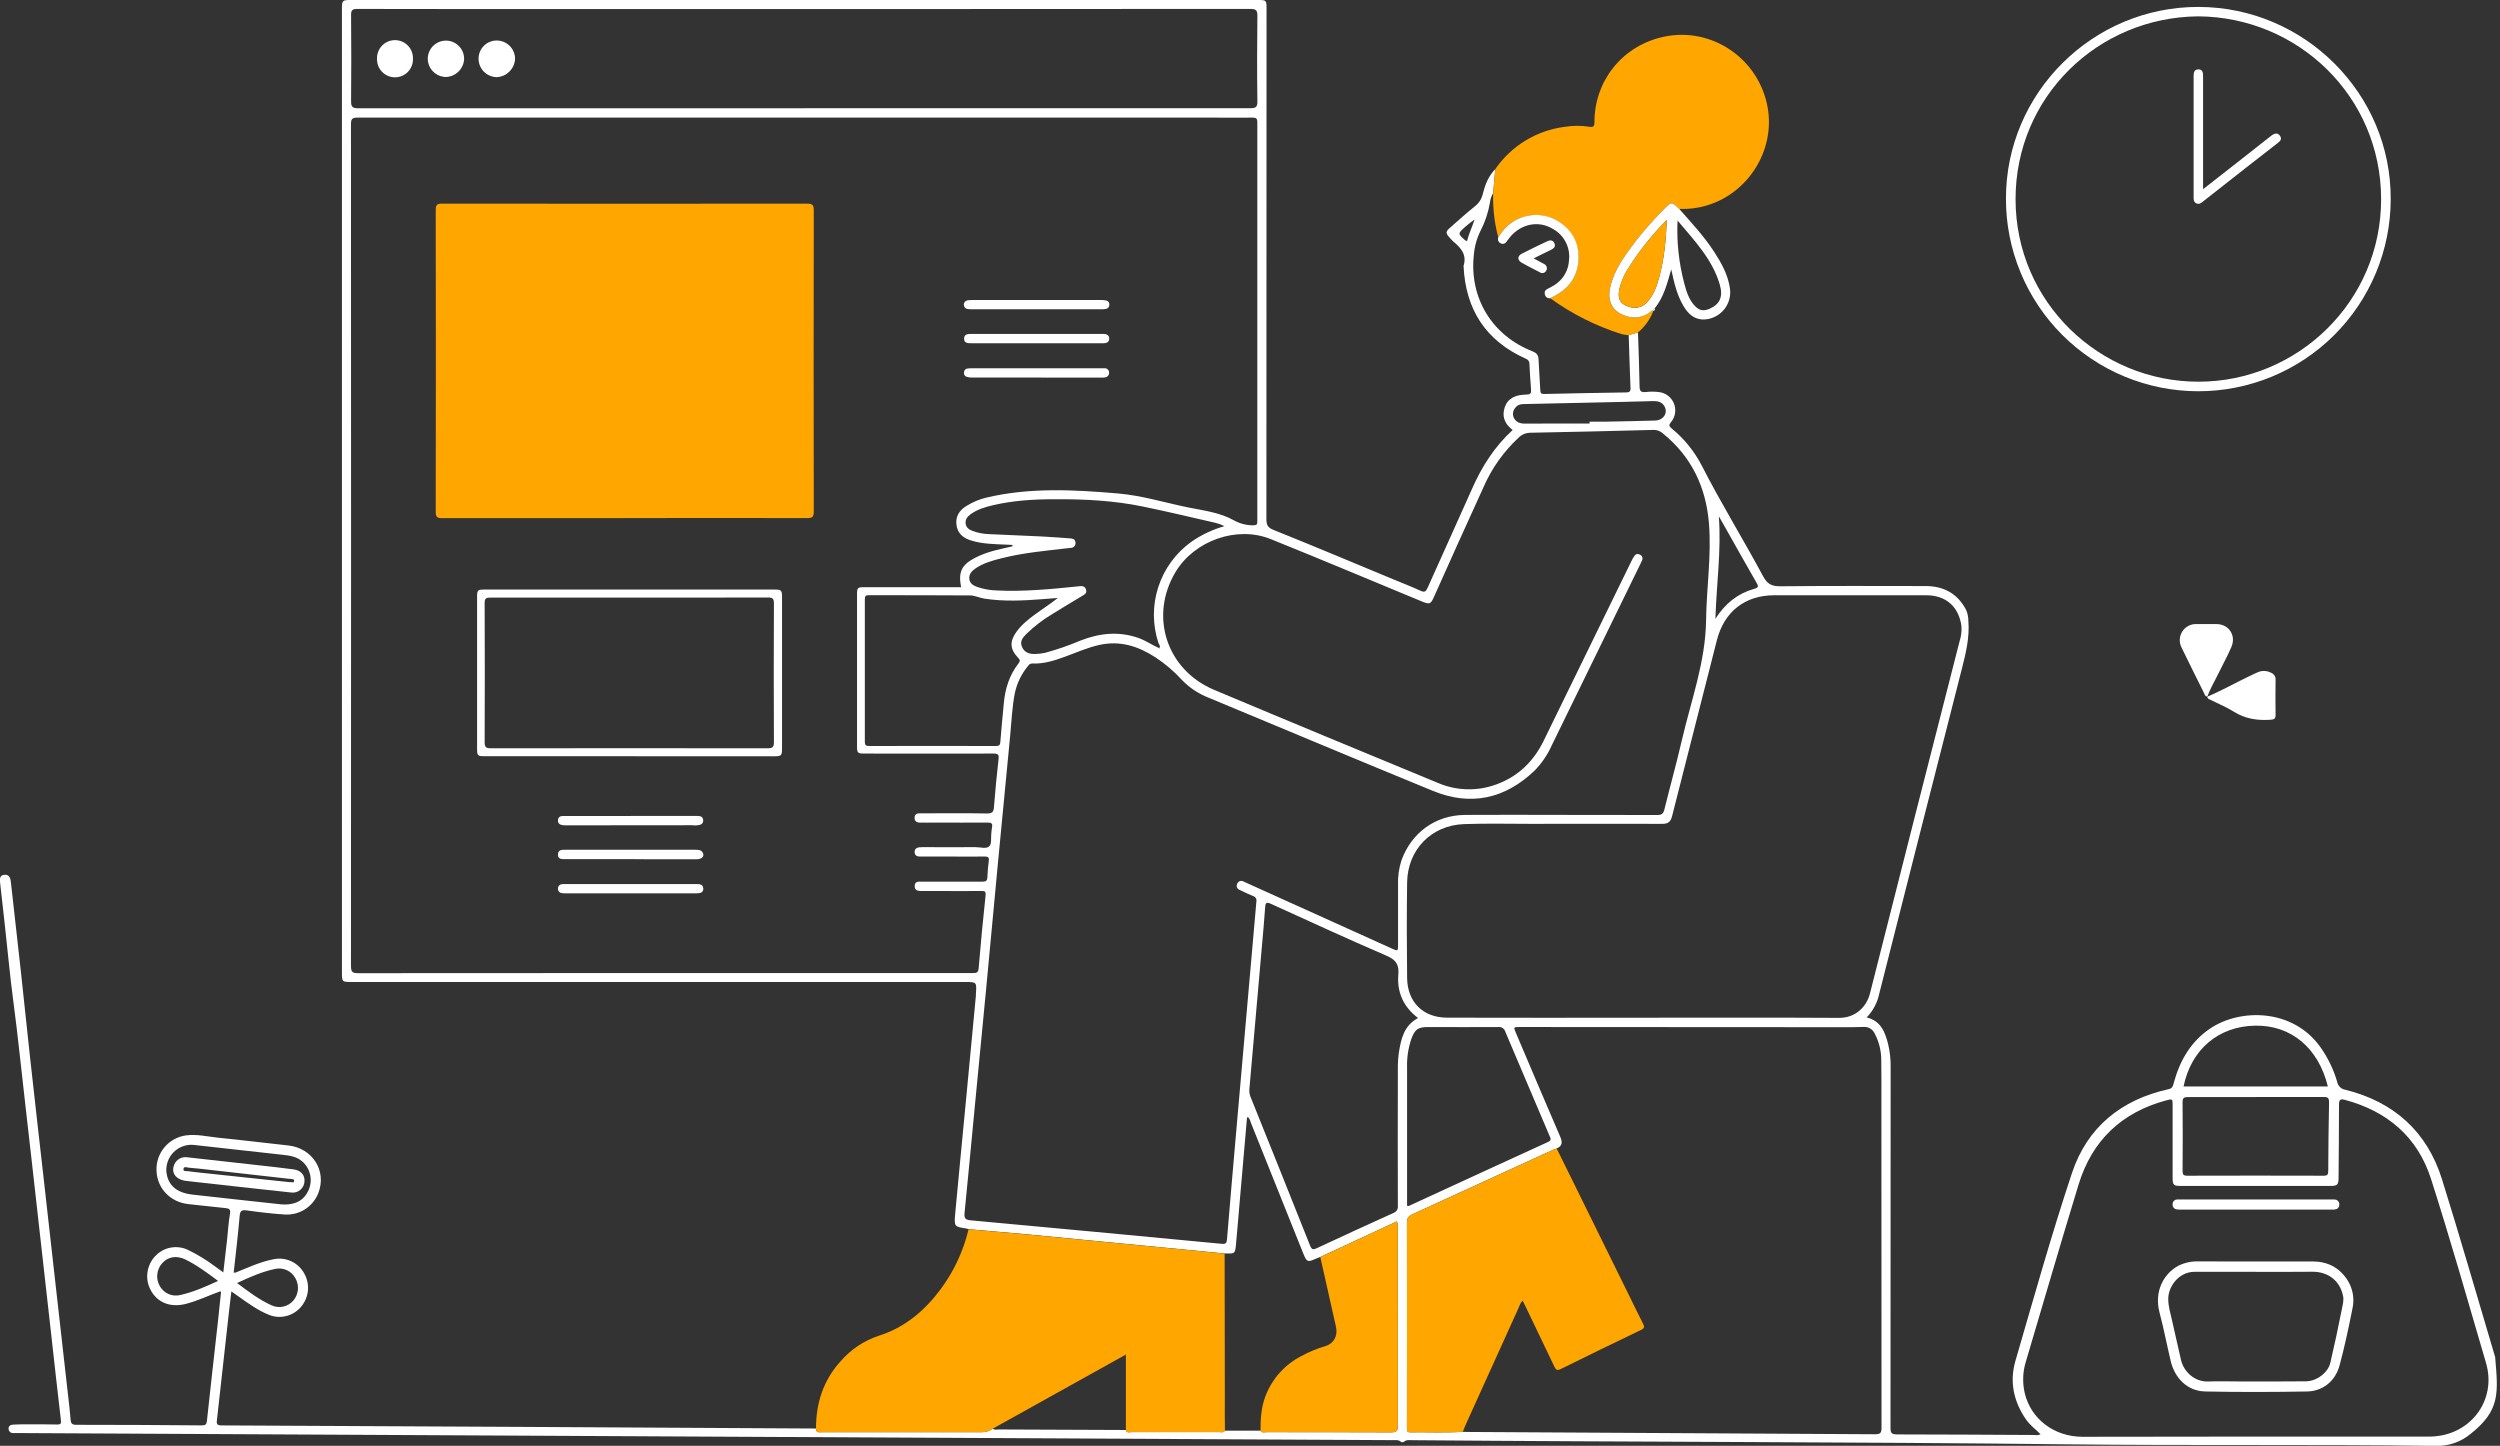 <svg width="600" height="347" viewBox="0 0 600 347" fill="none" xmlns="http://www.w3.org/2000/svg">
<rect x="0" y="0" width="600" height="347" fill="#333333" stroke="none"/>
<g clip-path="url(#clip0_1_82)">
<path d="M393.119 79.785C393.257 84.112 393.429 88.438 393.5 92.764C393.5 93.869 393.865 94.195 394.944 94.09C395.996 93.966 397.06 93.966 398.112 94.09C398.909 94.176 399.667 94.476 400.307 94.959C400.946 95.442 401.442 96.089 401.742 96.832C402.042 97.575 402.134 98.385 402.009 99.176C401.884 99.967 401.546 100.709 401.031 101.323C400.478 102.025 400.534 102.279 401.203 102.837C404.175 105.266 406.62 108.273 408.391 111.677C413.008 120.733 418.344 129.358 423.165 138.337C424.155 140.182 425.239 140.724 427.285 140.707C438.896 140.591 450.508 140.635 462.12 140.652C466.482 140.652 469.833 142.442 471.884 146.415C472.224 147.217 472.401 148.08 472.404 148.951C472.741 152.968 471.801 156.791 470.817 160.632C464.182 186.597 457.578 212.566 451.006 238.538C450.556 240.664 449.516 242.619 448.003 244.18C451.459 245.036 452.427 247.76 453.156 250.606C453.598 252.49 453.799 254.423 453.754 256.357C453.754 285.133 453.743 313.905 453.72 342.674C453.72 343.895 453.975 344.259 455.263 344.259C466.272 344.259 477.286 344.348 488.295 344.397C488.783 344.487 489.286 344.427 489.739 344.226C488.572 343.038 487.234 342.077 486.288 340.729C483.253 336.386 482.246 331.595 483.717 326.556C488.102 311.505 492.326 296.394 497.275 281.52C500.924 270.541 509.091 263.916 520.443 261.408C521.433 261.192 521.516 260.601 521.698 259.916C523.152 254.556 525.773 249.97 530.49 246.81C537.75 241.964 550.279 242.08 556.837 251.23C558.659 253.779 560.039 256.616 560.918 259.623C561.005 260.115 561.247 260.567 561.607 260.913C561.968 261.26 562.429 261.483 562.925 261.551C574.536 264.452 582.493 271.569 586.076 283.017C590.5 297.184 594.597 311.467 598.838 325.705C599.535 334.176 600.165 338.469 592.877 344.182C590.61 346.053 587.75 347.058 584.81 347.016C555.283 346.619 525.746 346.978 496.219 346.641C443.795 346.038 391.372 346.088 338.954 345.646C338.279 345.646 337.582 345.492 336.98 346C336.849 346.101 336.685 346.151 336.52 346.14C336.355 346.129 336.2 346.057 336.084 345.939C335.597 345.525 335.039 345.641 334.503 345.635L4.163 343.933C3.843 343.933 3.522 343.933 3.196 343.933C3.057 343.945 2.918 343.93 2.785 343.887C2.653 343.845 2.53 343.776 2.424 343.685C2.319 343.595 2.232 343.484 2.17 343.36C2.108 343.235 2.071 343.1 2.062 342.961C1.99 342.243 2.516 341.95 3.091 341.911C4.329 341.834 5.573 341.834 6.818 341.834C9.118 341.834 11.424 341.834 13.729 341.883C14.509 341.883 14.725 341.712 14.619 340.867C13.801 333.927 13.038 326.982 12.264 320.036C11.21 310.614 10.152 301.197 9.09 291.786C8.122 283.188 7.177 274.596 6.176 266.005C5.175 257.413 4.329 248.81 3.19 240.235C2.372 234.09 1.813 227.908 1.133 221.747C0.768 218.432 0.387 215.172 0.027 211.884C-0.072 210.989 -0.122 210.006 1.133 209.945C2.389 209.884 2.521 210.934 2.626 211.851C3.437 219.016 4.239 226.182 5.032 233.35C5.795 240.345 6.502 247.34 7.276 254.346C8.316 263.811 9.4 273.27 10.467 282.735C11.429 291.285 12.389 299.832 13.348 308.378C14.325 317.064 15.303 325.75 16.284 334.435C16.521 336.535 16.792 338.635 16.947 340.74C17.014 341.679 17.345 341.95 18.28 341.955C28.321 341.955 38.364 342.001 48.409 342.093C49.25 342.093 49.57 341.928 49.664 340.988C50.516 332.982 51.434 324.965 52.324 316.987C52.578 314.699 52.805 312.412 53.043 310.13L53.01 309.787L52.822 309.931C50.107 310.909 47.497 312.174 44.694 312.909C40.552 314.014 37.129 312.356 35.725 308.649C35.274 307.362 35.206 305.971 35.527 304.646C35.849 303.321 36.548 302.116 37.538 301.179C38.509 300.254 39.733 299.639 41.054 299.412C42.376 299.185 43.735 299.355 44.959 299.902C47.324 301.034 49.571 302.398 51.666 303.974C52.258 304.394 52.844 304.831 53.596 305.378C53.911 302.643 54.215 300.068 54.502 297.493C54.735 295.438 54.829 293.36 55.194 291.327C55.398 290.183 54.967 290.029 54.088 289.94C51.157 289.653 48.232 289.288 45.302 288.995C40.878 288.548 37.688 285.216 37.561 280.912C37.487 278.891 38.163 276.915 39.459 275.362C40.755 273.81 42.58 272.791 44.583 272.502C47.215 272.127 49.814 272.795 52.412 273.055C58.003 273.607 63.571 274.309 69.155 274.906C74.983 275.53 78.461 280.984 76.415 286.299C75.808 287.879 74.721 289.229 73.307 290.161C71.893 291.092 70.223 291.558 68.53 291.493C65.456 291.305 62.387 290.94 59.335 290.515C58.069 290.332 57.627 290.476 57.51 291.879C57.14 296.3 56.593 300.72 56.111 305.179C55.935 305.494 56.012 305.61 56.366 305.494C59.473 304.24 62.509 302.797 65.843 302.179C67.231 301.931 68.661 302.121 69.936 302.722C71.212 303.323 72.268 304.305 72.959 305.533C73.689 306.768 74.02 308.198 73.909 309.629C73.797 311.059 73.247 312.42 72.335 313.528C71.45 314.63 70.242 315.427 68.879 315.806C67.517 316.185 66.07 316.126 64.743 315.638C61.978 314.566 59.59 312.815 57.19 311.113C56.703 310.771 56.228 310.417 55.531 309.931C55.321 311.715 55.122 313.329 54.939 314.948C53.981 323.538 53.024 332.131 52.07 340.729C51.97 341.607 51.948 342.093 53.175 342.099C100.728 342.32 148.28 342.569 195.832 342.845C195.832 343.95 196.64 343.723 197.287 343.723C210.07 343.723 222.856 343.723 235.644 343.723C236.592 343.747 237.52 343.442 238.27 342.861C238.701 343.281 239.232 343.071 239.713 343.071C249.876 343.127 260.041 343.169 270.207 343.198C270.423 344.022 271.098 343.69 271.579 343.696C278.583 343.696 285.586 343.696 292.59 343.696C293.066 343.696 293.619 343.9 293.978 343.364H302.515C302.908 343.955 303.516 343.712 304.03 343.718C313.983 343.718 323.936 343.718 333.856 343.762C335.254 343.762 335.514 343.326 335.487 342.049C335.442 326.23 335.487 310.411 335.454 294.592C335.552 294.098 335.47 293.584 335.221 293.145L316.869 301.676C316.532 301.808 316.184 301.919 315.852 302.068C313.828 302.985 313.64 302.908 312.811 300.902C308.609 290.404 304.403 279.906 300.193 269.408C300.081 268.895 299.831 268.423 299.469 268.043C299.352 268.226 299.275 268.292 299.27 268.364C298.694 274.917 298.125 281.47 297.561 288.023C297.246 291.642 296.958 295.261 296.616 298.88C296.433 300.797 296.289 300.891 294.404 300.825C294.221 300.825 294.039 300.825 293.851 300.825C289.796 300.427 285.728 300.029 281.648 299.632L262.295 297.764C256.948 297.25 251.601 296.709 246.26 296.211C241.643 295.78 237.02 295.388 232.398 294.985C232.272 294.928 232.14 294.886 232.005 294.858C229.041 294.399 228.975 294.394 229.241 291.349C230.098 282.05 231.01 272.756 231.895 263.457C232.669 255.302 233.441 247.149 234.211 238.997C234.211 238.859 234.211 238.721 234.211 238.582C234.427 235.676 234.427 235.676 231.557 235.676H84.416C82.083 235.676 82.061 235.676 82.061 233.256V2.116C82.061 0.105 82.166 0 84.167 0H301.868C303.925 0 303.969 0.05 303.969 2.089C303.969 42.92 303.958 83.754 303.936 124.59C303.936 126.032 304.268 126.629 305.695 127.203C315.349 131.071 324.931 135.116 334.541 139.099C336.664 139.983 338.821 140.807 340.905 141.774C341.868 142.221 342.21 142.011 342.614 141.094C346.175 133.116 349.802 125.181 353.352 117.181C355.68 111.898 358.732 107.158 363.034 103.202C361.464 101.986 360.568 100.494 360.938 98.511C361.375 96.151 363.05 94.853 365.682 94.737C367.562 94.659 367.546 94.659 367.402 92.753C367.264 90.963 367.142 89.173 367.07 87.383C367.083 87.092 367 86.806 366.833 86.568C366.666 86.33 366.425 86.154 366.147 86.068C356.587 81.785 351.771 74.304 351.256 63.933C351.248 63.888 351.248 63.841 351.256 63.795C352.086 61.16 350.648 59.491 348.801 57.977C348.498 57.696 348.214 57.395 347.95 57.076C346.91 55.971 346.916 55.601 348.044 54.618C350.018 52.894 351.959 51.12 354.01 49.485C354.95 48.756 355.605 47.722 355.862 46.562C356.415 44.352 357.217 42.269 358.859 40.6L358.362 46.341C357.933 47.047 357.667 47.84 357.582 48.661C357.179 51.01 356.418 53.284 355.326 55.402C354.421 57.22 353.875 59.196 353.717 61.22C352.611 71.508 358.091 80.52 367.8 84.316C368.724 84.681 369.205 85.167 369.249 86.206C369.343 88.687 369.564 91.178 369.669 93.643C369.702 94.35 369.885 94.571 370.62 94.555C377.152 94.403 383.684 94.28 390.216 94.184C390.99 94.184 391.361 94.029 391.322 93.112C391.14 88.885 391.029 84.659 390.891 80.404L393.119 79.785ZM278.214 155.565L278.402 155.703C278.402 155.659 278.402 155.604 278.402 155.57C278.402 155.537 278.253 155.476 278.192 155.57C278.617 155.106 278.192 154.725 278.031 154.344C276.587 149.99 276.569 145.289 277.979 140.923C279.389 136.558 282.153 132.755 285.872 130.066C288.307 128.363 291.012 127.084 293.873 126.281C293.17 125.926 292.427 125.653 291.661 125.469C285.883 124.148 280.116 122.767 274.31 121.573C267.343 120.131 260.255 119.772 253.155 119.816C248.178 119.816 243.202 120.109 238.342 121.247C236.407 121.7 234.51 122.264 232.895 123.457C232.177 124.01 231.618 124.662 231.756 125.667C231.895 126.673 232.63 127.137 233.476 127.447C234.644 127.874 235.871 128.12 237.114 128.176C241.433 128.375 245.762 128.541 250.086 128.756C252.381 128.872 254.675 129.06 256.976 129.22C257.65 129.27 258.131 129.574 258.126 130.325C258.13 130.474 258.105 130.623 258.052 130.763C257.999 130.902 257.918 131.03 257.815 131.138C257.713 131.246 257.589 131.333 257.453 131.394C257.316 131.454 257.169 131.488 257.02 131.491C256.837 131.519 256.655 131.524 256.467 131.546C251.032 132.176 245.574 132.651 240.249 134.016C238.038 134.569 235.881 135.182 234.001 136.503C233.133 137.11 232.481 137.923 232.647 139.044C232.796 140.061 233.614 140.531 234.521 140.868C236.046 141.389 237.643 141.674 239.254 141.713C245.762 142.028 252.22 141.392 258.684 140.735C259.491 140.652 260.31 140.481 260.642 141.475C260.973 142.47 260.144 142.741 259.536 143.133C257.136 144.592 254.72 146.012 252.348 147.503C250.174 148.808 248.161 150.362 246.348 152.134C245.558 152.935 244.717 153.791 245.242 155.156C245.768 156.521 246.934 156.99 248.339 156.957C249.166 156.951 249.991 156.858 250.799 156.681C253.731 155.888 256.604 154.893 259.398 153.703C263.954 151.929 268.565 151.465 273.276 153.123C275.029 153.769 276.538 154.83 278.214 155.565ZM351.091 343.635C351.367 343.635 351.643 343.668 351.92 343.668C384.624 343.845 417.33 344.029 450.038 344.221C451.365 344.221 451.564 343.812 451.564 342.624C451.531 316.434 451.522 290.244 451.536 264.054C451.536 260.833 451.564 257.612 451.503 254.39C451.5 252.173 450.955 249.99 449.916 248.031C449.684 247.527 449.301 247.107 448.822 246.827C448.342 246.547 447.788 246.422 447.235 246.467C445.487 246.544 443.74 246.528 441.987 246.528L364.737 246.484C363.227 246.484 363.222 246.484 363.808 247.871C367.352 256.203 370.874 264.551 374.474 272.861C375.027 274.182 374.961 275.038 373.606 275.624C373.307 275.74 372.998 275.84 372.71 275.972C361.456 281.129 350.202 286.286 338.948 291.443C337.936 291.907 337.665 292.46 337.665 293.521C337.698 309.728 337.698 325.936 337.665 342.143C337.665 342.419 337.665 342.696 337.665 342.972C337.665 343.469 337.826 343.762 338.368 343.757C342.631 343.69 346.861 343.911 351.091 343.635ZM242.986 131.115V130.784L241.449 130.712C238.557 130.574 235.638 130.574 232.851 129.646C231.021 129.032 229.727 127.878 229.534 125.822C229.34 123.767 230.352 122.396 231.994 121.402C233.483 120.477 235.114 119.801 236.821 119.402C247.244 116.96 257.761 117.529 268.289 118.429C274.05 118.921 279.557 120.639 285.192 121.789C288.924 122.54 292.773 122.988 296.157 124.894C297.556 125.669 299.129 126.076 300.729 126.076C301.669 126.076 301.758 125.833 301.758 125.043C301.758 93.14 301.758 61.237 301.758 29.334C301.758 28.378 301.432 28.229 300.586 28.229C297.544 28.267 294.503 28.229 291.462 28.229C222.898 28.229 154.335 28.229 85.771 28.229C84.46 28.229 84.234 28.627 84.234 29.826C84.263 97.172 84.263 164.523 84.234 231.88C84.234 233.317 84.632 233.571 85.975 233.565C130.896 233.532 175.816 233.523 220.736 233.538C224.977 233.538 229.218 233.538 233.454 233.538C234.366 233.538 234.792 233.449 234.88 232.344C235.356 226.521 235.926 220.703 236.539 214.89C236.639 213.973 236.39 213.829 235.555 213.84C232.011 213.879 228.461 213.84 224.917 213.84H221.184C220.349 213.84 219.525 213.763 219.525 212.663C219.525 211.564 220.327 211.558 221.112 211.597C221.433 211.597 221.754 211.597 222.08 211.597C226.642 211.597 231.203 211.597 235.765 211.597C236.556 211.597 236.943 211.442 236.971 210.569C237.015 209.238 237.142 207.9 237.308 206.58C237.413 205.773 237.136 205.558 236.351 205.569C233.493 205.613 230.639 205.569 227.781 205.569H220.731C220.04 205.569 219.559 205.287 219.514 204.547C219.47 203.806 219.918 203.442 220.593 203.353C220.866 203.318 221.141 203.305 221.417 203.314C225.658 203.314 229.893 203.353 234.134 203.314C235.273 203.314 236.722 203.812 237.452 203.082C238.038 202.53 237.789 201.082 237.911 200.032C237.971 199.53 237.982 199.021 238.087 198.524C238.286 197.574 237.866 197.419 236.982 197.419C232.79 197.458 228.599 197.419 224.408 197.419C223.164 197.419 221.92 197.463 220.676 197.419C219.957 197.386 219.437 197.016 219.503 196.192C219.57 195.369 220.056 195.203 220.747 195.198H221.715C226.785 195.198 231.856 195.143 236.921 195.231C238.154 195.231 238.458 194.85 238.546 193.739C238.862 189.871 239.204 186.037 239.652 182.197C239.785 181.059 239.486 180.849 238.408 180.854C228.135 180.893 217.861 180.854 207.588 180.854C205.796 180.854 205.686 180.744 205.686 178.992V142.757C205.686 141.006 205.769 140.923 207.599 140.923H230.662C229.976 137.32 230.733 135.646 233.858 133.955C235.456 133.135 237.144 132.504 238.889 132.077C240.277 131.723 241.637 131.43 242.986 131.115ZM374.153 195.574C382.033 195.574 389.906 195.574 397.786 195.601C398.82 195.601 399.179 195.292 399.445 194.303C400.805 188.777 402.353 183.252 403.63 177.727C405.842 168.163 409.326 158.886 409.458 148.874C409.558 141.105 410.785 133.359 410.144 125.568C409.431 116.866 405.925 109.545 399.085 104.019C398.484 103.465 397.691 103.165 396.873 103.179C387.016 103.445 377.159 103.671 367.303 103.859C366.247 103.862 365.234 104.279 364.483 105.019C360.858 108.378 357.973 112.453 356.012 116.987C352.027 125.717 348.071 134.478 344.146 143.271C343.372 144.995 343.117 145.1 341.315 144.376C329.2 139.365 317.118 134.27 304.954 129.375C296.848 126.109 286.646 129.756 282.14 137.265C275.786 147.835 279.928 160.737 291.379 165.56C309.233 173.075 327.137 180.478 345.014 187.866C349.458 189.801 354.477 189.954 359.031 188.291C364.333 186.39 368.049 182.766 370.498 177.743C377.502 163.4 384.506 149.062 391.51 134.729C391.732 134.227 392.008 133.751 392.334 133.309C392.477 133.121 392.688 132.997 392.921 132.962C393.155 132.928 393.393 132.987 393.583 133.127C393.822 133.225 394.012 133.412 394.115 133.648C394.219 133.884 394.226 134.15 394.136 134.392C393.998 134.735 393.843 135.07 393.672 135.397L372.412 178.904C371.394 181.177 369.977 183.248 368.226 185.02C361.154 191.728 352.987 193.535 343.93 189.822C325.96 182.462 308.067 174.931 290.135 167.477C287.719 166.549 285.533 165.108 283.727 163.256C281.813 161.148 279.639 159.292 277.257 157.731C273.149 155.073 268.803 153.697 263.898 154.769C261.012 155.399 258.319 156.62 255.555 157.626C253.039 158.543 250.501 159.361 247.775 159.239C247.571 159.233 247.37 159.28 247.191 159.377C247.012 159.474 246.863 159.618 246.757 159.792C245.184 161.667 244.091 163.897 243.573 166.289C242.898 169.682 242.776 173.141 242.439 176.572C241.444 186.783 240.463 196.995 239.497 207.21C238.532 217.424 237.579 227.591 236.639 237.709C235.765 246.915 234.858 256.114 233.974 265.336C233.15 273.9 232.365 282.464 231.502 291.018C231.38 292.244 231.541 292.753 232.951 292.88C253.033 294.721 273.112 296.6 293.187 298.515C294.216 298.615 294.404 298.322 294.481 297.41C295.218 288.515 295.98 279.619 296.765 270.723C298.343 252.619 299.931 234.512 301.531 216.404C301.597 216.119 301.551 215.819 301.403 215.567C301.255 215.314 301.016 215.127 300.735 215.045C299.629 214.575 298.523 214.094 297.478 213.558C297.335 213.507 297.205 213.425 297.098 213.317C296.991 213.208 296.909 213.078 296.859 212.934C296.809 212.79 296.792 212.637 296.809 212.486C296.827 212.335 296.877 212.19 296.958 212.061C297.014 211.92 297.101 211.794 297.211 211.69C297.322 211.587 297.454 211.509 297.598 211.463C297.743 211.416 297.895 211.402 298.046 211.422C298.196 211.441 298.34 211.493 298.468 211.575C298.755 211.713 299.054 211.84 299.347 211.973L334.049 227.653C335.525 228.322 335.531 228.311 335.531 226.631V212.337C335.462 210.356 335.739 208.378 336.349 206.492C338.76 199.822 344.494 195.651 351.588 195.579C359.13 195.518 366.645 195.574 374.153 195.574ZM394.407 244.251C410.072 244.251 425.736 244.196 441.407 244.29C445.205 244.29 447.942 241.798 448.805 238.384C455.919 210.227 463.08 182.083 470.286 153.951C470.673 152.771 470.829 151.527 470.745 150.288C470.137 145.636 467.041 142.868 462.335 142.862C450.171 142.84 438.006 142.84 425.842 142.862C418.797 142.862 413.804 146.791 412.051 153.648C408.457 167.726 404.873 181.804 401.297 195.883C400.949 197.264 400.324 197.734 398.919 197.723C388.414 197.679 377.908 197.723 367.402 197.723C362.055 197.723 356.708 197.59 351.367 197.784C343.51 198.071 337.826 203.917 337.709 211.774C337.599 219.415 337.621 227.057 337.709 234.698C337.77 240.456 341.486 244.218 347.27 244.24C362.99 244.301 378.698 244.251 394.407 244.251ZM541.405 344.779H542.234C555.825 344.779 569.416 344.779 583.007 344.779C592.706 344.779 599.319 336.226 596.643 327.098C592.33 312.362 588.122 297.582 583.45 282.956C580.226 272.873 572.944 266.668 562.726 263.955C561.742 263.695 561.36 263.888 561.36 265.06C561.36 270.905 561.305 276.751 561.255 282.597C561.255 284.36 560.979 284.625 559.27 284.625H523.329C521.671 284.625 521.427 284.398 521.427 282.696C521.427 276.895 521.427 271.095 521.427 265.297C521.427 263.706 521.427 263.678 519.818 264.109C509.135 267.01 502.075 273.757 498.856 284.299C494.538 298.416 490.43 312.588 486.222 326.739C485.449 329.21 485.352 331.842 485.94 334.364C487.416 340.563 493.001 344.823 499.791 344.828C513.67 344.81 527.541 344.793 541.405 344.779ZM193.057 25.969C228.71 25.969 264.365 25.969 300.022 25.969C301.343 25.969 301.796 25.765 301.774 24.311C301.68 17.504 301.691 10.691 301.774 3.868C301.774 2.514 301.509 2.138 300.082 2.138C237.524 2.182 174.965 2.195 112.406 2.177C103.52 2.177 94.629 2.177 85.738 2.144C84.472 2.144 84.25 2.508 84.261 3.674C84.317 10.531 84.328 17.388 84.261 24.245C84.261 25.604 84.532 25.985 85.964 25.985C121.673 25.967 157.376 25.969 193.073 25.991L193.057 25.969ZM340.303 244.307C336.786 241.621 335.243 238.074 335.603 233.875C335.813 231.422 334.956 230.311 332.705 229.344C323.427 225.344 314.249 221.123 305.059 216.934C303.953 216.432 303.704 216.619 303.632 217.802C303.417 221.15 303.079 224.493 302.792 227.836C301.819 239.019 300.838 250.2 299.85 261.38C299.79 262.02 299.887 262.664 300.132 263.258C304.924 275.149 309.687 287.047 314.42 298.952C314.835 299.98 315.216 299.957 316.079 299.543C322.161 296.703 328.262 293.9 334.381 291.134C334.744 291.016 335.054 290.775 335.257 290.451C335.459 290.128 335.54 289.743 335.487 289.366C335.454 278.414 335.454 267.463 335.487 256.512C335.469 255.178 335.554 253.844 335.741 252.523C336.261 249.357 336.924 246.163 340.319 244.329L340.303 244.307ZM253.879 143.509L249.942 143.818C245.392 144.172 240.841 144.371 236.307 143.68C235.135 143.509 233.99 142.912 232.835 142.901C224.729 142.835 216.628 142.873 208.506 142.851C207.803 142.851 207.56 143.017 207.56 143.763C207.582 155.182 207.582 166.601 207.56 178.02C207.56 178.788 207.765 179.042 208.561 179.042C218.691 179.012 228.828 179.012 238.972 179.042C239.691 179.042 240.028 178.909 240.078 178.086C240.305 175.014 240.631 171.947 240.907 168.881C241.217 165.322 242.234 162.029 244.463 159.189C244.9 158.637 244.795 158.344 244.341 157.863C242.356 155.764 242.273 153.935 243.987 151.576C244.646 150.688 245.405 149.88 246.249 149.167C248.626 147.095 251.341 145.547 253.879 143.509ZM337.698 289.377C338.085 289.542 338.318 289.338 338.555 289.227C349.537 284.177 360.507 279.099 371.51 274.083C372.434 273.663 372.168 273.254 371.903 272.64C368.353 264.316 364.814 255.983 361.287 247.644C361.19 247.277 360.964 246.958 360.65 246.745C360.335 246.533 359.955 246.442 359.578 246.489C353.966 246.539 348.348 246.489 342.736 246.489C340.281 246.489 339.567 247.042 338.705 249.384C337.971 251.567 337.631 253.862 337.698 256.164V289.349V289.377ZM541.449 263.292C536.014 263.292 530.578 263.292 525.143 263.292C524.164 263.292 523.805 263.485 523.816 264.568C523.877 270.049 523.86 275.525 523.816 281C523.816 281.873 524.004 282.172 524.922 282.172C535.844 282.138 546.761 282.138 557.672 282.172C558.606 282.172 558.778 281.89 558.778 281.017C558.8 275.539 558.865 270.064 558.971 264.59C558.971 263.557 558.734 263.269 557.705 263.281C552.32 263.303 546.884 263.275 541.449 263.275V263.292ZM524.054 260.75H558.684C556.406 251.462 549.837 246.008 541.255 246.158C532.447 246.301 525.912 251.821 524.054 260.733V260.75ZM67.159 289.029C70.77 289.354 72.948 288.161 74.082 285.575C74.588 284.406 74.704 283.104 74.413 281.864C74.123 280.623 73.44 279.509 72.467 278.685C71.174 277.58 69.57 277.348 67.972 277.166C60.784 276.359 53.596 275.585 46.446 274.773C45.575 274.699 44.699 274.815 43.878 275.114C43.056 275.412 42.31 275.886 41.69 276.501C41.071 277.117 40.592 277.86 40.289 278.679C39.985 279.498 39.864 280.373 39.933 281.243C40.292 284.426 42.305 286.255 46.17 286.702C53.341 287.52 60.524 288.283 67.159 289.012V289.029ZM381.502 101.66V101.196C382.834 101.196 384.167 101.196 385.505 101.196C389.414 101.124 393.324 101.052 397.233 100.931C399.218 100.87 400.362 99.124 399.483 97.538C398.93 96.499 397.885 96.234 396.763 96.262C394.374 96.328 391.98 96.4 389.575 96.455C381.712 96.632 373.846 96.803 365.975 96.969C365.069 96.969 364.217 97.085 363.653 97.897C363.38 98.212 363.201 98.597 363.138 99.009C363.074 99.42 363.128 99.841 363.294 100.223C363.847 101.384 364.842 101.671 366.031 101.671C371.195 101.632 376.349 101.643 381.502 101.643V101.66ZM411.697 148.515C414.07 144.79 417.072 142.437 420.976 141.332C422.187 141.006 422.01 140.624 421.529 139.79C418.919 135.248 416.348 130.684 413.788 126.126C413.367 125.391 412.942 124.656 412.521 123.916C413.135 132.055 411.963 140.077 411.697 148.498V148.515ZM52.357 307.433C49.731 305.472 47.265 303.637 44.494 302.278C42.41 301.262 40.353 301.593 38.965 303.129C38.31 303.841 37.89 304.738 37.763 305.697C37.637 306.656 37.809 307.631 38.257 308.489C38.714 309.402 39.472 310.13 40.405 310.548C41.337 310.966 42.386 311.049 43.372 310.782C46.446 310.074 49.338 308.809 52.357 307.417V307.433ZM56.897 307.925C59.617 309.98 62.216 311.947 65.191 313.29C66.056 313.685 67.026 313.791 67.956 313.592C68.886 313.393 69.728 312.9 70.355 312.185C70.995 311.455 71.393 310.545 71.492 309.58C71.591 308.614 71.387 307.642 70.908 306.798C70.464 305.954 69.759 305.277 68.898 304.867C68.037 304.457 67.066 304.335 66.131 304.521C62.979 305.162 59.999 306.472 56.897 307.925ZM352.091 57.855C352.55 56.076 353.324 54.419 353.905 52.678C353.132 53.207 352.393 53.785 351.693 54.408C349.824 56.065 349.824 56.065 351.693 57.723C351.822 57.774 351.955 57.813 352.091 57.839V57.855Z" fill="white"/>
<path d="M293.984 343.375C293.624 343.928 293.071 343.701 292.596 343.707C285.592 343.707 278.588 343.707 271.584 343.707C271.103 343.707 270.429 344.033 270.213 343.21V325.092L238.276 342.873C237.525 343.453 236.598 343.758 235.649 343.735C222.865 343.712 210.08 343.712 197.292 343.735C196.645 343.735 195.827 343.967 195.838 342.856C195.838 336.745 197.596 331.253 201.776 326.667C204.207 323.861 207.349 321.761 210.872 320.589C217.176 318.605 221.876 314.6 225.741 309.433C228.933 305.136 231.219 300.236 232.459 295.029C237.081 295.432 241.704 295.825 246.321 296.256C251.668 296.753 257.015 297.294 262.356 297.808L281.709 299.676C285.763 300.07 289.831 300.468 293.912 300.869C293.912 312.417 293.928 323.963 293.962 335.507C293.923 338.132 293.962 340.751 293.984 343.375Z" fill="#FFA600"/>
<path d="M358.356 46.341L358.854 40.6C360.775 37.811 363.267 35.461 366.164 33.707C369.062 31.952 372.3 30.833 375.663 30.422C377.575 30.118 379.523 30.118 381.436 30.422C382.387 30.588 382.663 30.306 382.669 29.317C382.63 24.675 384.154 20.154 386.994 16.48C389.835 12.805 393.828 10.191 398.333 9.056C409.757 6.012 421.485 13.255 424.072 24.947C426.566 36.24 418.936 47.705 407.545 49.811C406.051 50.08 404.534 50.193 403.017 50.148C401.142 48.385 401.126 48.374 399.301 50.258C396.861 52.702 394.575 55.295 392.456 58.021C389.934 61.336 387.413 64.723 386.451 68.934C385.682 72.299 387.004 74.818 390.106 75.802C391.08 76.169 392.133 76.282 393.163 76.129C394.194 75.977 395.169 75.563 395.994 74.929C396.221 74.757 396.398 74.376 396.796 74.625C396.037 76.638 394.768 78.42 393.114 79.796L390.874 80.437C390.28 80.395 389.69 80.305 389.11 80.167C383.01 78.23 377.258 75.335 372.069 71.591L373.269 70.934C376.708 69.094 378.632 66.243 378.798 62.342C379.003 58.187 377.139 55.043 373.645 52.949C369.608 50.54 363.034 51.076 359.567 56.933C358.659 53.478 358.251 49.911 358.356 46.341Z" fill="#FFA600"/>
<path d="M527.665 1.663C553.099 1.724 573.901 22.51 573.768 47.827C573.76 53.886 572.557 59.883 570.229 65.478C567.901 71.072 564.494 76.153 560.2 80.432C555.907 84.71 550.813 88.101 545.208 90.412C539.603 92.723 533.598 93.908 527.535 93.9C521.472 93.891 515.469 92.69 509.871 90.364C504.273 88.037 499.188 84.632 494.906 80.342C490.625 76.052 487.231 70.961 484.918 65.36C482.606 59.76 481.42 53.759 481.428 47.7C481.401 22.267 502.285 1.602 527.665 1.663ZM527.576 3.923C503.441 4.144 483.728 23.262 483.734 47.805C483.734 72.575 503.966 91.621 527.62 91.609C551.397 91.609 571.501 72.409 571.468 47.766C571.435 23.123 551.535 4.089 527.576 3.923Z" fill="white"/>
<path d="M396.802 74.619C396.404 74.365 396.249 74.752 396 74.923C395.174 75.558 394.2 75.971 393.169 76.124C392.138 76.277 391.086 76.164 390.111 75.796C387.02 74.813 385.688 72.293 386.456 68.928C387.418 64.718 389.94 61.358 392.461 58.016C394.58 55.289 396.867 52.697 399.306 50.253C401.131 48.368 401.148 48.38 403.022 50.142C405.931 53.457 408.95 56.662 411.36 60.38C413.124 63.088 414.678 65.867 415.176 69.138C415.318 70.046 415.267 70.973 415.027 71.86C414.786 72.746 414.361 73.572 413.779 74.284C413.197 74.995 412.472 75.576 411.65 75.987C410.828 76.4 409.929 76.634 409.011 76.675C406.583 76.752 405.101 75.271 403.99 73.359C402.431 70.729 401.778 67.768 401.098 64.657C400.125 68.016 399.323 71.287 397.167 73.956C396.94 74.116 396.614 74.205 396.802 74.614V74.619ZM400.042 52.783C396.677 56.154 393.685 59.878 391.117 63.889C389.959 65.551 389.12 67.413 388.64 69.381C388.242 71.403 388.64 72.547 390.073 73.282C391.958 74.249 393.877 74.006 395.159 72.691C396.818 70.978 397.581 68.823 398.19 66.613C399.4 62.182 399.832 57.662 400.042 52.783ZM402.613 52.932C402.374 58.032 402.922 63.139 404.239 68.072C404.731 69.923 405.295 71.79 406.638 73.282C407.744 74.52 408.811 74.768 410.326 74.089C412.754 73.011 413.6 71.221 412.737 68.276C410.984 62.265 406.76 57.855 402.613 52.932Z" fill="white"/>
<path d="M529.788 167.162C529.157 167.162 529.108 166.61 528.92 166.234C527.123 162.621 525.314 159.007 523.556 155.372C523.258 154.779 523.118 154.119 523.149 153.457C523.18 152.794 523.381 152.151 523.732 151.588C524.084 151.026 524.574 150.563 525.156 150.244C525.738 149.926 526.393 149.762 527.056 149.769H531.883C534.913 149.769 536.744 152.476 535.527 155.294C534.587 157.504 533.409 159.565 532.375 161.72C531.502 163.532 530.446 165.262 529.766 167.168L529.788 167.162Z" fill="white"/>
<path d="M529.766 167.179C533.172 165.781 536.362 163.941 539.68 162.361C540.465 161.991 541.245 161.587 542.057 161.256C542.556 161.074 543.088 161.001 543.618 161.042C544.147 161.083 544.661 161.237 545.126 161.494C545.448 161.628 545.719 161.861 545.9 162.159C546.082 162.456 546.165 162.804 546.138 163.151C546.105 165.958 546.094 168.765 546.138 171.566C546.138 172.494 545.806 172.671 544.938 172.738C541.792 172.959 538.856 172.533 536.091 170.793C534.388 169.715 532.486 168.958 530.684 168.03C530.302 167.837 529.755 167.781 529.76 167.162L529.766 167.179Z" fill="white"/>
<path d="M396.802 74.636C396.586 74.227 396.94 74.138 397.167 73.978C397.227 74.299 397.172 74.553 396.802 74.636Z" fill="white"/>
<path d="M373.606 275.646L390.974 310.892C392.08 313.157 393.185 315.439 394.33 317.688C394.678 318.373 394.75 318.749 393.91 319.152C387.44 322.258 380.99 325.4 374.557 328.579C373.661 329.021 373.385 328.706 373.037 327.965C370.753 323.147 368.431 318.351 366.125 313.544C365.909 313.097 365.677 312.655 365.439 312.174C364.886 312.644 364.726 313.279 364.472 313.87C360.159 323.363 355.859 332.857 351.572 342.353C351.384 342.768 351.246 343.21 351.085 343.635C346.85 343.911 342.62 343.69 338.368 343.757C337.815 343.757 337.643 343.469 337.665 342.972C337.665 342.696 337.665 342.42 337.665 342.143C337.665 325.936 337.665 309.728 337.665 293.521C337.665 292.46 337.936 291.907 338.948 291.443C350.217 286.316 361.471 281.159 372.71 275.972C372.998 275.878 373.308 275.762 373.606 275.646Z" fill="#FFA600"/>
<path d="M302.521 343.397C302.521 340.58 302.676 337.806 303.693 335.11C305.274 330.934 308.35 327.494 312.324 325.457C314.141 324.461 316.06 323.665 318.047 323.081C320.099 322.484 321.122 320.606 320.646 318.484C319.385 312.885 318.129 307.288 316.875 301.693L335.227 293.161C335.476 293.601 335.558 294.114 335.459 294.609C335.459 310.428 335.459 326.247 335.492 342.066C335.492 343.342 335.26 343.79 333.861 343.779C323.908 343.712 313.956 343.746 304.036 343.735C303.522 343.746 302.914 343.989 302.521 343.397Z" fill="#FFA600"/>
<path d="M278.192 155.598C278.253 155.476 278.325 155.465 278.402 155.598C278.479 155.731 278.402 155.686 278.402 155.731L278.214 155.592L278.192 155.598Z" fill="white"/>
<path d="M56.361 305.483C56.007 305.599 55.929 305.483 56.106 305.168L56.361 305.483Z" fill="white"/>
<path d="M52.849 309.92L53.037 309.776L53.071 310.119L52.849 309.92Z" fill="white"/>
<path d="M372.074 71.586C371.913 71.608 371.748 71.597 371.591 71.552C371.434 71.508 371.288 71.431 371.162 71.327C371.036 71.223 370.934 71.094 370.86 70.949C370.787 70.803 370.745 70.644 370.736 70.481C370.609 69.602 371.323 69.376 371.953 69.05C374.85 67.635 376.459 65.298 376.597 62.093C376.696 60.66 376.384 59.228 375.699 57.965C375.013 56.702 373.983 55.66 372.727 54.96C369.039 52.7 364.499 53.822 361.862 57.612C361.48 58.165 361.099 58.717 360.33 58.469C360.173 58.424 360.027 58.346 359.903 58.239C359.779 58.133 359.679 58.001 359.611 57.852C359.542 57.704 359.507 57.542 359.507 57.379C359.507 57.215 359.543 57.054 359.611 56.905C363.078 51.048 369.653 50.512 373.689 52.921C377.211 55.015 379.047 58.159 378.842 62.314C378.649 66.215 376.725 69.066 373.313 70.906L372.074 71.586Z" fill="white"/>
<path d="M400.042 52.783C399.832 57.662 399.4 62.176 398.19 66.597C397.581 68.807 396.829 70.989 395.159 72.674C393.877 73.989 391.958 74.232 390.073 73.266C388.64 72.531 388.242 71.387 388.64 69.365C389.12 67.397 389.959 65.535 391.117 63.873C393.686 59.867 396.678 56.149 400.042 52.783Z" fill="#FFA600"/>
<path d="M149.884 124.352C135.281 124.352 120.683 124.352 106.08 124.352C104.853 124.352 104.576 124.043 104.576 122.839C104.617 98.674 104.617 74.514 104.576 50.358C104.576 49.076 104.963 48.877 106.125 48.877C135.323 48.903 164.522 48.903 193.72 48.877C194.981 48.877 195.307 49.192 195.307 50.457C195.267 74.57 195.267 98.684 195.307 122.8C195.307 124.137 194.87 124.341 193.682 124.341C179.084 124.305 164.485 124.305 149.884 124.341V124.352Z" fill="#FFA600"/>
<path d="M151.012 181.495H116.47C114.595 181.495 114.501 181.407 114.501 179.567V143.271C114.501 141.613 114.606 141.492 116.326 141.492H185.824C187.555 141.492 187.688 141.63 187.688 143.404V179.572C187.688 181.368 187.538 181.512 185.692 181.512L151.012 181.495ZM151.012 143.42C139.912 143.42 128.813 143.42 117.714 143.42C116.719 143.42 116.31 143.558 116.315 144.724C116.363 155.86 116.363 166.995 116.315 178.13C116.315 179.434 116.752 179.594 117.885 179.589C140.003 179.559 162.107 179.559 184.199 179.589C185.376 179.589 185.747 179.351 185.741 178.103C185.686 167.015 185.686 155.926 185.741 144.835C185.741 143.685 185.476 143.398 184.32 143.404C173.234 143.437 162.131 143.42 151.034 143.42H151.012Z" fill="white"/>
<path d="M248.77 71.995C253.931 71.995 259.081 71.995 264.219 71.995C264.677 71.992 265.133 72.042 265.58 72.144C265.783 72.202 265.96 72.329 266.08 72.504C266.2 72.678 266.256 72.889 266.237 73.1C266.261 73.333 266.197 73.566 266.06 73.755C265.922 73.945 265.72 74.077 265.491 74.127C265.127 74.201 264.756 74.234 264.385 74.227H233.2C232.829 74.231 232.459 74.202 232.094 74.138C231.873 74.079 231.677 73.949 231.536 73.768C231.396 73.587 231.318 73.366 231.314 73.137C231.31 72.908 231.381 72.684 231.516 72.499C231.65 72.314 231.842 72.178 232.061 72.111C232.511 72.031 232.969 71.992 233.426 71.995H248.77Z" fill="white"/>
<path d="M248.621 90.615C243.46 90.615 238.311 90.615 233.172 90.615C232.761 90.617 232.351 90.552 231.961 90.422C231.743 90.344 231.561 90.187 231.452 89.983C231.343 89.779 231.313 89.541 231.369 89.317C231.378 89.106 231.458 88.906 231.597 88.748C231.736 88.59 231.925 88.484 232.133 88.449C232.542 88.399 232.954 88.377 233.366 88.383H265.076C265.214 88.374 265.352 88.392 265.482 88.437C265.612 88.482 265.732 88.552 265.835 88.643C265.938 88.735 266.022 88.846 266.081 88.97C266.141 89.094 266.175 89.229 266.182 89.366C266.197 89.516 266.182 89.667 266.137 89.81C266.091 89.954 266.017 90.086 265.919 90.2C265.821 90.314 265.7 90.406 265.565 90.472C265.429 90.538 265.282 90.575 265.132 90.582C264.859 90.621 264.583 90.636 264.308 90.626L248.621 90.615Z" fill="white"/>
<path d="M151.46 206.193H135.69C134.844 206.193 133.854 206.265 133.915 205.049C133.976 203.834 134.954 203.944 135.795 203.944H166.892C167.539 203.944 168.224 203.944 168.617 204.569C169.17 205.436 168.501 206.226 167.202 206.226C163.425 206.226 159.648 206.226 155.866 206.226L151.46 206.193Z" fill="white"/>
<path d="M151.426 195.828H166.77C167.139 195.816 167.509 195.829 167.876 195.866C168.11 195.881 168.329 195.982 168.493 196.15C168.656 196.317 168.752 196.539 168.761 196.773C168.808 197.024 168.759 197.285 168.624 197.502C168.489 197.72 168.277 197.879 168.031 197.949C167.404 198.106 166.753 198.141 166.112 198.054L135.845 198.082C135.568 198.091 135.29 198.078 135.015 198.043C134.363 197.933 133.876 197.601 133.909 196.866C133.943 196.132 134.418 195.833 135.12 195.833H151.426V195.828Z" fill="white"/>
<path d="M248.737 82.377H233.122C232.304 82.377 231.408 82.377 231.381 81.321C231.381 80.15 232.287 80.144 233.161 80.144H264.805C265.602 80.144 266.226 80.437 266.215 81.283C266.204 82.128 265.563 82.388 264.767 82.388C260.758 82.388 256.749 82.388 252.74 82.388L248.737 82.377Z" fill="white"/>
<path d="M151.272 214.404H135.933C135.52 214.426 135.106 214.399 134.7 214.321C134.447 214.269 134.223 214.12 134.077 213.907C133.931 213.694 133.873 213.432 133.915 213.177C133.919 212.943 134.007 212.719 134.162 212.544C134.317 212.368 134.529 212.254 134.761 212.221C135.128 212.175 135.498 212.162 135.867 212.183H166.831C167.2 212.162 167.57 212.175 167.937 212.221C168.169 212.253 168.381 212.367 168.535 212.543C168.69 212.718 168.776 212.944 168.777 213.177C168.823 213.432 168.767 213.694 168.621 213.908C168.475 214.122 168.252 214.27 167.998 214.321C167.545 214.399 167.085 214.426 166.627 214.404H151.272Z" fill="white"/>
<path d="M541.211 302.748C545.817 302.748 550.423 302.748 555.035 302.748C558.54 302.748 561.36 304.157 563.329 307.118C564.006 308.151 564.464 309.311 564.676 310.527C564.889 311.743 564.849 312.99 564.562 314.191C563.666 318.683 562.715 323.175 561.526 327.595C560.42 331.783 557.158 333.894 553.713 333.955C545.568 334.098 537.413 334.121 529.268 333.955C524.922 333.866 521.953 330.734 520.974 326.661C520.045 322.794 519.315 318.865 518.287 315.014C516.971 309.975 519.216 305.737 522.804 303.776C524.35 303.018 526.061 302.663 527.781 302.742L541.211 302.748ZM541.156 305.24C536.323 305.24 531.491 305.24 526.653 305.24C522.92 305.24 520.427 308.737 520.382 311.632C520.355 313.384 520.858 315.02 521.239 316.688C521.991 319.937 522.71 323.197 523.451 326.44C524.109 329.203 526.708 331.678 529.954 331.557C532.757 331.452 535.566 331.557 538.375 331.557C543.395 331.557 548.416 331.557 553.431 331.518C556.035 331.485 558.739 329.43 559.287 327.048C560.276 322.772 561.211 318.473 562.051 314.158C562.245 313.163 562.555 312.146 562.339 311.052C561.559 307.135 558.468 305.179 554.946 305.218C550.39 305.278 545.762 305.24 541.156 305.24Z" fill="white"/>
<path d="M541.543 287.879H559.237C559.563 287.879 559.884 287.879 560.205 287.879C560.367 287.867 560.53 287.89 560.683 287.946C560.836 288.002 560.975 288.09 561.091 288.204C561.207 288.318 561.298 288.455 561.357 288.607C561.416 288.759 561.441 288.921 561.432 289.084C561.432 289.857 560.946 290.233 560.216 290.305C559.893 290.321 559.57 290.321 559.248 290.305H523.623C523.209 290.323 522.795 290.304 522.384 290.25C522.107 290.212 521.853 290.071 521.676 289.855C521.498 289.639 521.41 289.363 521.428 289.084C521.413 288.932 521.43 288.78 521.477 288.635C521.525 288.491 521.601 288.357 521.702 288.244C521.804 288.13 521.927 288.039 522.065 287.975C522.204 287.911 522.354 287.877 522.506 287.874C522.876 287.874 523.241 287.874 523.612 287.874L541.543 287.879Z" fill="white"/>
<path d="M119.196 9.719C120.369 9.719 121.494 10.185 122.324 11.014C123.153 11.843 123.619 12.967 123.619 14.139C123.557 15.273 123.08 16.344 122.281 17.151C121.481 17.957 120.413 18.443 119.279 18.515C118.114 18.515 116.997 18.056 116.168 17.238C115.34 16.42 114.868 15.308 114.855 14.145C114.846 13.568 114.951 12.996 115.165 12.46C115.378 11.925 115.696 11.437 116.1 11.025C116.504 10.614 116.985 10.286 117.517 10.062C118.048 9.838 118.619 9.721 119.196 9.719Z" fill="white"/>
<path d="M102.663 14.018C102.675 13.445 102.8 12.881 103.03 12.356C103.26 11.832 103.592 11.358 104.005 10.962C104.419 10.566 104.907 10.254 105.441 10.046C105.974 9.838 106.544 9.737 107.117 9.749C107.69 9.761 108.255 9.886 108.78 10.116C109.304 10.346 109.778 10.677 110.175 11.091C110.572 11.504 110.883 11.991 111.091 12.525C111.299 13.058 111.4 13.628 111.388 14.2C111.323 15.338 110.832 16.409 110.013 17.202C109.193 17.994 108.105 18.449 106.965 18.477C105.806 18.445 104.706 17.96 103.902 17.126C103.097 16.292 102.653 15.176 102.663 14.018Z" fill="white"/>
<path d="M90.487 14.112C90.465 13.533 90.559 12.956 90.764 12.415C90.969 11.873 91.281 11.379 91.682 10.961C92.083 10.543 92.564 10.21 93.096 9.981C93.628 9.753 94.201 9.634 94.781 9.632C95.36 9.63 95.933 9.744 96.468 9.968C97.002 10.193 97.485 10.522 97.889 10.937C98.293 11.352 98.609 11.844 98.818 12.384C99.028 12.924 99.126 13.5 99.108 14.079C99.131 14.657 99.037 15.234 98.831 15.775C98.626 16.317 98.314 16.811 97.913 17.229C97.513 17.647 97.032 17.98 96.499 18.209C95.967 18.437 95.394 18.556 94.815 18.558C94.236 18.56 93.662 18.446 93.128 18.222C92.594 17.997 92.11 17.668 91.706 17.253C91.302 16.838 90.986 16.346 90.777 15.806C90.568 15.267 90.469 14.69 90.487 14.112Z" fill="white"/>
<path d="M368.066 62.005C369.05 62.557 369.83 62.928 370.576 63.364C370.726 63.427 370.86 63.522 370.968 63.642C371.077 63.762 371.158 63.905 371.206 64.06C371.253 64.215 371.266 64.378 371.243 64.539C371.22 64.699 371.163 64.853 371.074 64.989C371.003 65.121 370.905 65.237 370.785 65.328C370.666 65.418 370.528 65.482 370.381 65.515C370.235 65.547 370.083 65.548 369.936 65.516C369.789 65.484 369.651 65.421 369.531 65.331C368.077 64.558 366.589 63.845 365.168 63.022C364.134 62.425 364.162 61.436 365.218 60.894C367.247 59.844 369.31 58.855 371.378 57.883C371.992 57.596 372.666 57.574 373.037 58.336C373.407 59.099 373.003 59.568 372.356 59.894C370.996 60.568 369.647 61.226 368.066 62.005Z" fill="white"/>
<path d="M70.062 286.222L56.748 284.768C52.772 284.326 48.791 283.868 44.815 283.437C42.239 283.161 40.983 281.525 41.824 279.492C42.074 278.893 42.519 278.395 43.087 278.079C43.654 277.763 44.312 277.648 44.953 277.751C50.719 278.381 56.482 279.024 62.244 279.68C65.008 279.989 67.734 280.282 70.466 280.652C72.235 280.89 73.231 282.061 73.07 283.608C73.046 283.978 72.948 284.339 72.784 284.67C72.619 285.002 72.39 285.298 72.111 285.54C71.831 285.783 71.506 285.969 71.154 286.086C70.803 286.202 70.432 286.249 70.062 286.222ZM69.642 283.735C69.874 283.558 70.51 284.078 70.588 283.47C70.665 282.862 69.974 282.989 69.565 282.918C69.519 282.915 69.472 282.915 69.426 282.918L50.627 280.796C48.846 280.591 47.066 280.376 45.28 280.243C44.854 280.205 44.108 279.834 44.03 280.575C43.958 281.21 44.699 281.028 45.136 281.089C46.137 281.238 47.143 281.337 48.15 281.448L69.642 283.735Z" fill="white"/>
<path d="M528.721 45.418L537.015 38.931L544.933 32.704C545.072 32.586 545.218 32.475 545.369 32.373C546.027 31.969 546.68 31.848 547.183 32.577C547.686 33.306 547.338 33.793 546.768 34.235C544.125 36.297 541.479 38.358 538.828 40.418C535.511 43.026 532.184 45.639 528.848 48.258C528.35 48.65 527.858 49.148 527.134 48.81C526.409 48.473 526.47 47.788 526.47 47.153C526.47 37.539 526.47 27.925 526.47 18.311C526.47 17.471 526.553 16.653 527.631 16.653C528.71 16.653 528.737 17.526 528.737 18.311V45.418H528.721Z" fill="white"/>
</g>
<defs>
<clipPath id="clip0_1_82">
<rect width="599.247" height="347" fill="white"/>
</clipPath>
</defs>
</svg>
